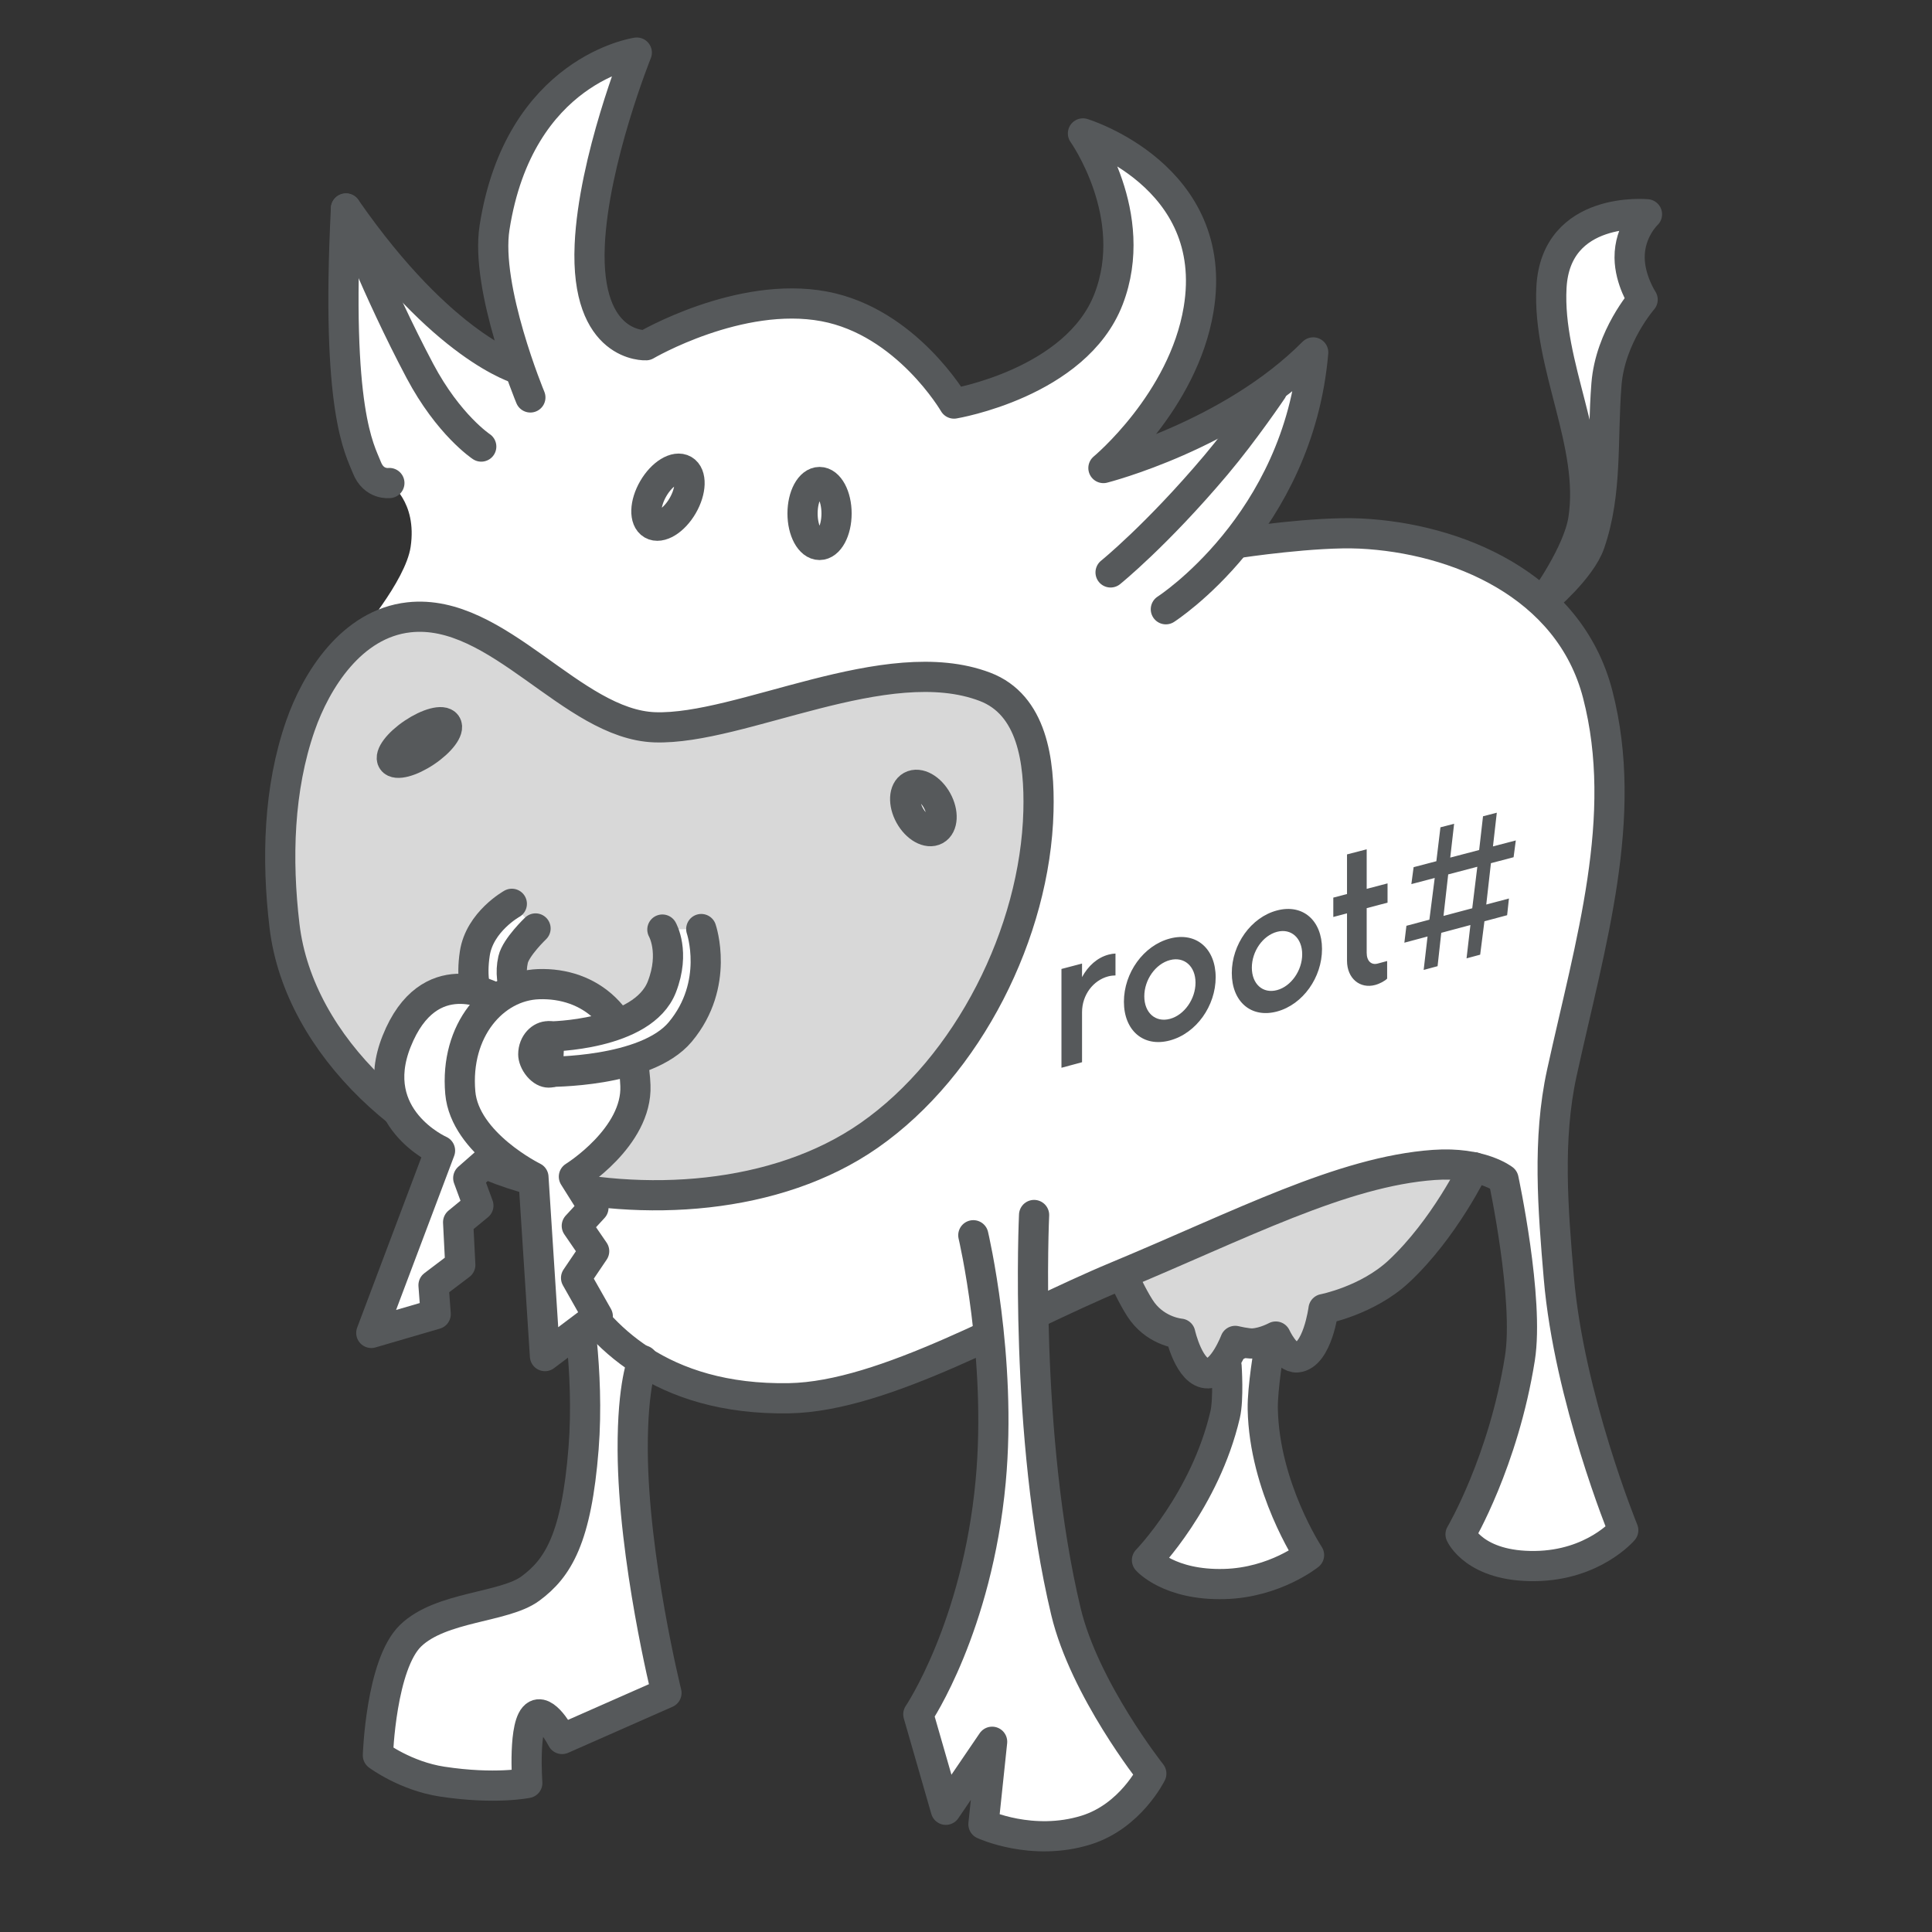 <svg xmlns="http://www.w3.org/2000/svg" id="svg16" version="1.1" viewBox="0 0 192 192"><rect x="0" y="0" width="192" height="192" fill="#333333" stroke="none"/><defs id="defs4"><style id="style2">.a{fill:none;stroke:#b1b5bd;stroke-linecap:round;stroke-linejoin:round;isolation:isolate;opacity:.63}</style></defs><path id="path944" d="M35.52 63.294s4.782-5.521 5.289-8.95c.667-4.516-2.113-6.342-2.113-6.342l-3.175-2.606-1.627-12.407.813-9.356 10.17 9.153 6.691 3.897-3.437-13.253 5.491-13.22 9.661-4.984-3.877 11.466-.215 12.656 3.595 5.178 16.036-4.818 12.009 4.818 3.978 5.582 10.979-4.648 5.393-9.276-2.23-12.009 7.048 3.74 3.236 9.635-3.308 11.865-5.61 6.185 11.147-3.38 8.773-6.4-2.66 9.995-3.956 7.479 19.56 1.007 10.282 5.321 6.4 13.016-1.8 22.08-4.373 22.271 3.051 22.068 4.576 13.017-7.525 3.559-8.644-3.153 5.593-15.152-.203-16.678-1.119-3.458-5.898-1.728-20.034 5.288-33.661 15.457-16.068 2.746-13.83-6.203-6.916-15.763z" style="fill:#fff;stroke:none;stroke-width:1px;stroke-linecap:butt;stroke-linejoin:miter;stroke-opacity:1"/><path id="path880" d="M65.087 72.278c8.56.282 23.003-7.746 32.79-4.027 4.692 1.783 5.45 7.351 5.322 12.368-.309 12.027-6.96 25.333-16.827 32.216-9.2 6.418-22.487 7.203-33.36 4.442-11.528-2.928-23.307-13.13-24.742-25.296-.778-6.59-.599-13.579 1.582-19.847 1.555-4.473 5.067-10.151 10.786-10.786 8.872-.986 16.195 10.658 24.45 10.93z" style="fill:#d8d8d8;stroke:#56595b;stroke-width:3;stroke-linecap:round;stroke-linejoin:round;stroke-miterlimit:4;stroke-dasharray:none;stroke-opacity:1"/><path id="path845" d="M121.895 135.774s.222 3.253-.144 4.818c-1.989 8.52-7.766 14.453-7.766 14.453s2.203 2.52 7.695 2.373c5.02-.134 8.413-2.876 8.413-2.876s-4.451-6.74-4.602-14.526c-.04-2.048.647-6.112.647-6.112" style="fill:#fff;stroke:#56595b;stroke-width:3;stroke-linecap:round;stroke-linejoin:round;stroke-miterlimit:4;stroke-dasharray:none;stroke-opacity:1"/><path id="path829" d="M38.696 48.002s-1.55.223-2.239-1.546c-.713-1.831-3.092-5.573-2.075-25.737 9.652 13.904 17.186 15.964 17.186 15.964" style="fill:none;stroke:#56595b;stroke-width:3;stroke-linecap:round;stroke-linejoin:round;stroke-miterlimit:4;stroke-dasharray:none;stroke-opacity:1"/><path id="path831" d="M34.382 20.72s3.045 8.023 7.342 16.133c2.851 5.381 6.102 7.526 6.102 7.526" style="fill:none;stroke:#56595b;stroke-width:3;stroke-linecap:round;stroke-linejoin:round;stroke-miterlimit:4;stroke-dasharray:none;stroke-opacity:1"/><path id="path833" d="M52.707 39.497s-4.504-10.825-3.56-16.88C51.605 6.88 63.284 5.226 63.284 5.226s-4.305 10.687-4.678 19.118C58.15 34.66 64.2 34.31 64.2 34.31s9.269-5.438 17.695-3.864c8.201 1.53 12.915 9.66 12.915 9.66s12.128-2.02 15.356-10.372c3.235-8.37-2.543-16.475-2.543-16.475s13.712 4.175 11.492 17.492c-1.533 9.197-9.458 15.762-9.458 15.762s12.641-3.218 20.848-11.491c-1.462 17.063-14.644 25.525-14.644 25.525" style="fill:none;stroke:#56595b;stroke-width:3;stroke-linecap:round;stroke-linejoin:round;stroke-miterlimit:4;stroke-dasharray:none;stroke-opacity:1"/><path id="path835" d="M110.368 56.887s4.57-3.68 10.475-10.678c2.803-3.323 5.58-7.44 5.58-7.44" style="fill:none;stroke:#56595b;stroke-width:3;stroke-linecap:round;stroke-linejoin:round;stroke-miterlimit:4;stroke-dasharray:none;stroke-opacity:1"/><path id="path946" d="m111.589 125.938 23.491-9.152 11.408-.787-4.391 6.787-10.881 8.542-2.136 3.966-4.678-1.729-4.576 2.746-4.373-4.373z" style="fill:#d8d8d8;stroke:#56595b;stroke-width:1px;stroke-linecap:butt;stroke-linejoin:miter;stroke-opacity:1"/><path id="path843" d="M111.828 127.288s1.01 2.154 1.726 3.093c1.519 1.99 3.74 2.157 3.74 2.157s.896 4.004 2.756 3.941c1.504-.05 2.708-3.222 2.708-3.222s1.203.29 1.777.254c1.133-.072 2.25-.686 2.25-.686s.988 2.169 2.115 2.072c2.03-.174 2.631-4.804 2.631-4.804s4.363-.837 7.479-3.74c4.536-4.225 7.478-10.354 7.478-10.354" style="fill:none;stroke:#56595b;stroke-width:3;stroke-linecap:round;stroke-linejoin:round;stroke-miterlimit:4;stroke-dasharray:none;stroke-opacity:1"/><path id="path847" d="M57.182 128.582s1.424 7.602.813 15.356c-.705 8.949-2.53 11.9-5.288 13.932-2.598 1.916-8.872 1.754-11.898 4.678-2.957 2.858-3.254 11.899-3.254 11.899s2.742 2.052 6.38 2.607c5.291.807 8.467.138 8.467.138s-.44-6.068.91-6.759c1.036-.53 2.548 2.386 2.548 2.386l10.373-4.576s-3.302-13.33-3.356-24.102c-.034-6.658 1.017-8.949 1.017-8.949" style="opacity:1;fill:#fff;stroke:#56595b;stroke-width:3;stroke-linecap:round;stroke-linejoin:round;stroke-miterlimit:4;stroke-dasharray:none;stroke-opacity:1"/><path id="path837" d="M123.182 53.938s7.512-1.13 12-.915c9.485.455 20.762 5.039 23.593 15.966 3.16 12.196-.736 24.742-3.56 37.627-1.45 6.623-.877 13.583-.304 20.34 1.011 11.936 6.406 25.118 6.406 25.118s-2.953 3.48-8.745 3.559c-6.01.081-7.424-3.153-7.424-3.153s4.264-7.21 5.898-17.491c.935-5.883-1.627-17.797-1.627-17.797s-2.233-1.755-6.915-1.423c-9.115.645-19.205 5.958-31.526 11.084-10.306 4.289-23.038 11.93-32.542 12.102-12.844.233-18.999-6.443-21.763-11.288-2.465-4.32-3.66-10.678-3.66-10.678" style="opacity:1;fill:none;stroke:#56595b;stroke-width:3;stroke-linecap:round;stroke-linejoin:round;stroke-miterlimit:4;stroke-dasharray:none;stroke-opacity:1"/><path id="path839" d="M96.727 122.758s2.87 12.135 1.726 24.45c-1.348 14.518-7.191 23.154-7.191 23.154l2.733 9.492 4.602-6.76-.863 8.198s4.849 2.25 10.21.576c4.405-1.375 6.473-5.61 6.473-5.61s-6.639-8.381-8.486-16.107c-4.196-17.558-3.164-39.406-3.164-39.406" style="fill:#fff;stroke:#56595b;stroke-width:3;stroke-linecap:round;stroke-linejoin:round;stroke-miterlimit:4;stroke-dasharray:none;stroke-opacity:1"/><path id="path841" d="M153.463 59.622s3.358-4.635 3.884-7.982c1.177-7.502-3.582-15.328-3.164-23.083.438-8.142 9.492-7.263 9.492-7.263s-1.75 1.634-1.726 4.315c.02 2.23 1.294 4.17 1.294 4.17s-3.22 3.663-3.595 8.414c-.44 5.58.1 10.756-1.654 15.82-.882 2.544-4.53 5.609-4.53 5.609z" style="fill:#fff;stroke:#56595b;stroke-width:3;stroke-linecap:round;stroke-linejoin:round;stroke-miterlimit:4;stroke-dasharray:none;stroke-opacity:1"/><ellipse id="path849" cx="81.446" cy="51.029" rx="1.69" ry="3.128" style="opacity:1;vector-effect:none;fill:#fff;fill-opacity:1;fill-rule:evenodd;stroke:#56595b;stroke-width:3;stroke-linecap:round;stroke-linejoin:round;stroke-miterlimit:4;stroke-dasharray:none;paint-order:stroke fill markers"/><ellipse id="path849-4" cx="82.218" cy="9.387" rx="1.69" ry="3.128" style="opacity:1;vector-effect:none;fill:#fff;fill-opacity:1;fill-rule:evenodd;stroke:#56595b;stroke-width:3;stroke-linecap:round;stroke-linejoin:round;stroke-miterlimit:4;stroke-dasharray:none;paint-order:stroke fill markers" transform="rotate(30.148)"/><path id="path872" d="M50.865 89.819s-3.2 1.776-3.68 4.942c-.719 4.75 1.623 6.34 1.623 6.34l3.12-1.066s-1.526-2.104-.935-4.674c.285-1.238 2.229-3.092 2.229-3.092" style="fill:#fff;stroke:#56595b;stroke-width:3;stroke-linecap:round;stroke-linejoin:round;stroke-miterlimit:4;stroke-dasharray:none;stroke-opacity:1"/><path id="path868" d="M49.051 99.1s-6.428-3.67-9.636 4.387c-3.036 7.626 4.315 10.858 4.315 10.858l-6.831 18.12 6.4-1.869-.216-2.876 2.66-2.014-.215-4.242 2.013-1.654-1.007-2.733 3.524-3.092z" style="fill:#fff;stroke:#56595b;stroke-width:3;stroke-linecap:round;stroke-linejoin:round;stroke-miterlimit:4;stroke-dasharray:none;stroke-opacity:1"/><path id="path866" d="m53.012 116.989 1.145 17.778 5.25-3.955-2.158-3.811 1.798-2.66-1.726-2.518 1.654-1.797-1.942-3.092s6.322-3.914 6.113-9.061c-.28-6.863-4.571-10.247-9.636-10.067-4.428.157-8.315 4.555-7.767 10.786.445 5.05 7.27 8.397 7.27 8.397z" style="fill:#fff;stroke:#56595b;stroke-width:3;stroke-linecap:round;stroke-linejoin:round;stroke-miterlimit:4;stroke-dasharray:none;stroke-opacity:1"/><rect id="rect870" width="6.04" height="6.616" x="51.496" y="101.473" rx="3.02" ry="3.308" style="opacity:1;vector-effect:none;fill:#56595b;fill-opacity:1;fill-rule:evenodd;stroke:none;stroke-width:3.055;stroke-linecap:round;stroke-linejoin:round;stroke-miterlimit:4;stroke-dasharray:none;paint-order:stroke fill markers"/><path id="path874" d="M65.826 92.379s1.293 2.238-.051 5.695c-1.89 4.862-11.186 4.932-11.186 4.932l-.153 3.508s9.762.12 13.17-3.966c3.96-4.747 2.084-10.22 2.084-10.22" style="fill:#fff;stroke:#56595b;stroke-width:3;stroke-linecap:round;stroke-linejoin:round;stroke-miterlimit:4;stroke-dasharray:none;stroke-opacity:1"/><ellipse id="path876" cx="84.496" cy="6.505" rx="1.115" ry="3.219" style="opacity:1;vector-effect:none;fill:#fff;fill-opacity:1;fill-rule:evenodd;stroke:#56595b;stroke-width:3;stroke-linecap:round;stroke-linejoin:round;stroke-miterlimit:4;stroke-dasharray:none;paint-order:stroke fill markers" transform="rotate(56.137)"/><ellipse id="path878" cx="41.509" cy="114.653" rx="1.546" ry="2.489" style="opacity:1;vector-effect:none;fill:#fff;fill-opacity:1;fill-rule:evenodd;stroke:#56595b;stroke-width:3;stroke-linecap:round;stroke-linejoin:round;stroke-miterlimit:4;stroke-dasharray:none;paint-order:stroke fill markers" transform="rotate(-28.911)"/><path id="path888" d="m143.15 82.217-.407 3.37-2.26.592-.224 1.682 2.322-.61-.53 4.146-2.283.607-.204 1.68 2.305-.617-.387 3.324 1.383-.373.366-3.315 2.897-.775-.384 3.312 1.354-.365.423-3.32 2.256-.603.18-1.66-2.254.6.464-4.11 2.252-.592.22-1.669-2.27.594.382-3.349-1.37.355-.384 3.353-2.873.752.385-3.361-1.36.352m-9.284 2.693v3.937l-1.362.357v1.923l1.362-.36v4.705c0 1.776 1.298 2.818 2.798 2.413.472-.128.984-.41 1.19-.633v-1.747l-.944.254c-.616.165-1.089-.235-1.089-1.074v-4.434l2.073-.547V87.79l-2.073.544v-3.931l-1.955.507m-23.693 9.958c-1.115.293-2.038 1.123-2.64 2.237v-1.348l-2.045.537v9.82l2.046-.552v-4.976c0-1.716 1.116-3.163 2.595-3.553.279-.074.514-.088.728-.095v-2.176c-.214.007-.449.045-.684.106m6.097-1.599c-2.634.691-4.575 3.424-4.575 6.282 0 2.859 1.94 4.558 4.575 3.846 2.624-.71 4.543-3.436 4.543-6.274s-1.919-4.542-4.543-3.854m10.645-2.791c-2.59.679-4.499 3.384-4.499 6.219 0 2.834 1.908 4.523 4.5 3.823 2.58-.698 4.466-3.396 4.466-6.21 0-2.815-1.887-4.509-4.467-3.832m17.007-3.58 2.894-.76-.505 4.125-2.856.76.467-4.125m-27.652 8.514c1.42-.375 2.54.617 2.54 2.245 0 1.628-1.12 3.216-2.54 3.597-1.443.388-2.55-.608-2.55-2.242s1.107-3.22 2.55-3.6m10.645-2.81c1.395-.368 2.497.618 2.497 2.232 0 1.614-1.102 3.187-2.497 3.561-1.42.382-2.507-.608-2.507-2.229 0-1.62 1.088-3.19 2.507-3.564" style="font-style:normal;font-variant:normal;font-weight:500;font-stretch:normal;font-size:40px;line-height:1.25;font-family:Now;-inkscape-font-specification:&quot;Now Medium&quot;;letter-spacing:0;word-spacing:0;fill:#56595b;fill-opacity:1;stroke:none"/></svg>